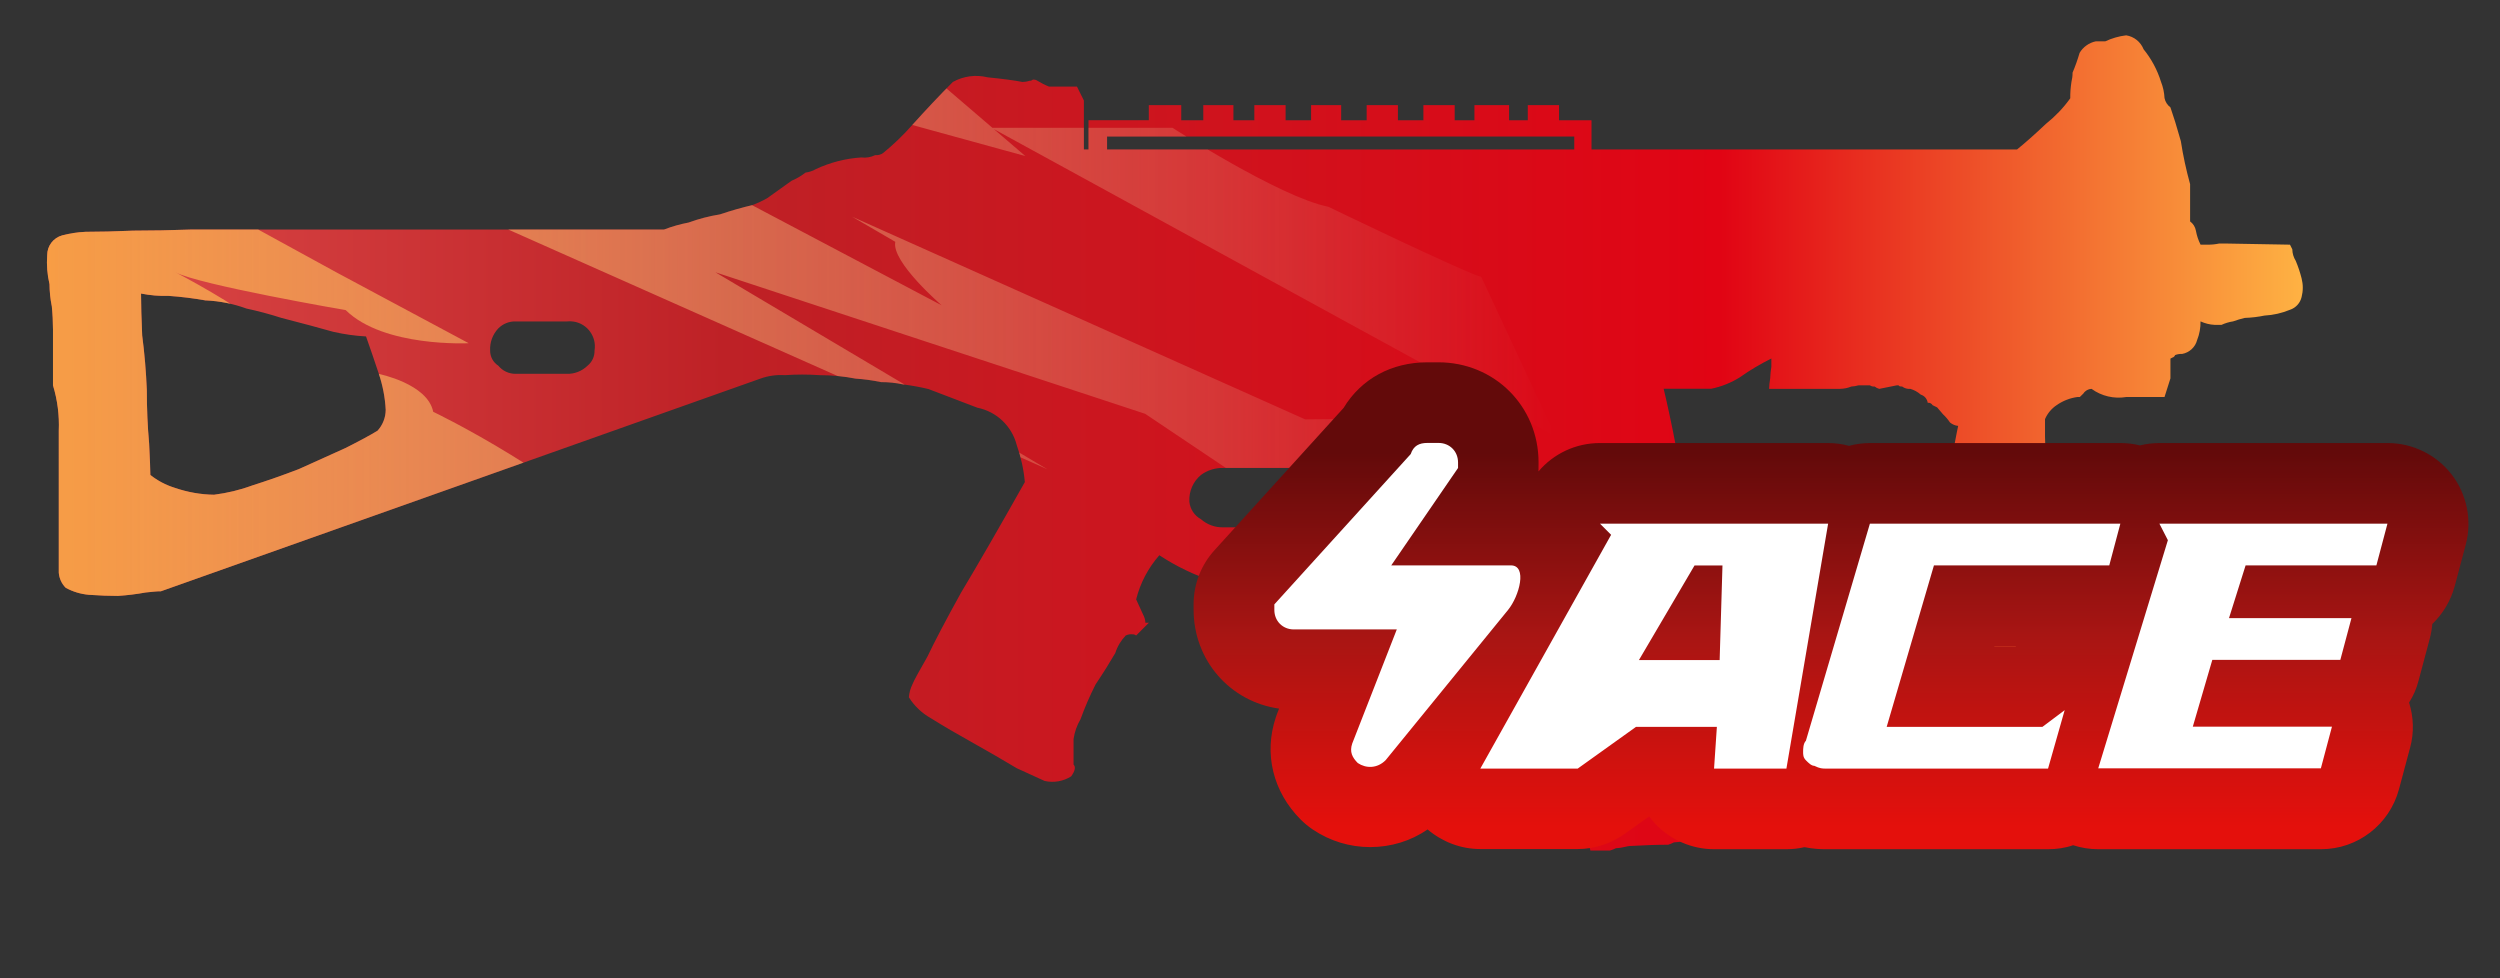 <?xml version="1.0" encoding="utf-8"?>
<!-- Generator: Adobe Illustrator 16.0.0, SVG Export Plug-In . SVG Version: 6.00 Build 0)  -->
<!DOCTYPE svg PUBLIC "-//W3C//DTD SVG 1.1//EN" "http://www.w3.org/Graphics/SVG/1.1/DTD/svg11.dtd">
<svg version="1.1" id="case1" xmlns="http://www.w3.org/2000/svg" xmlns:xlink="http://www.w3.org/1999/xlink" x="0px" y="0px"
	 width="92px" height="36px" viewBox="0 0 92 36" enable-background="new 0 0 92 36" xml:space="preserve">
<rect x="0" y="0" width="92" height="36" fill="#333333" stroke="none"/>
<linearGradient id="ump45_1_" gradientUnits="userSpaceOnUse" x1="-116.353" y1="574.619" x2="-33.34" y2="574.619" gradientTransform="matrix(1 0 0 1 118.08 -558.32)">
	<stop  offset="0" style="stop-color:#DC4A49"/>
	<stop  offset="0.301" style="stop-color:#BE2126"/>
	<stop  offset="0.742" style="stop-color:#E10414"/>
	<stop  offset="1" style="stop-color:#FEB243"/>
</linearGradient>
<path id="ump45" fill="url(#ump45_1_)" d="M79.654,3.61c0.029,0.136,0.104,0.257,0.218,0.342c0.11,0.314,0.239,0.729,0.383,1.242
	c0.082,0.534,0.197,1.063,0.341,1.584v1.37c0.112,0.082,0.188,0.204,0.213,0.341c0.032,0.179,0.09,0.353,0.172,0.515h0.254
	c0.146,0.002,0.285-0.012,0.429-0.042h0.258l2.349,0.042l0.086,0.17c0.002,0.151,0.047,0.299,0.127,0.427
	c0.088,0.209,0.16,0.425,0.215,0.644c0.058,0.225,0.058,0.46,0,0.685c-0.051,0.221-0.213,0.399-0.428,0.47
	c-0.302,0.124-0.615,0.196-0.938,0.213c-0.238,0.049-0.479,0.078-0.726,0.086c-0.146,0.034-0.287,0.077-0.429,0.128
	c-0.146,0.022-0.291,0.065-0.426,0.128h-0.256c-0.181-0.009-0.354-0.053-0.517-0.128c0.004,0.235-0.037,0.468-0.125,0.686
	c-0.067,0.265-0.287,0.466-0.558,0.513c-0.086-0.005-0.174,0.01-0.254,0.042c-0.015,0.042-0.045,0.075-0.088,0.086l-0.082,0.043
	v0.727l-0.218,0.686h-1.405c-0.451,0.076-0.912-0.032-1.281-0.3c-0.12,0.004-0.233,0.068-0.299,0.171l-0.131,0.128h-0.082
	c-0.276,0.037-0.541,0.14-0.771,0.3c-0.188,0.125-0.338,0.304-0.429,0.514v0.643c0.007,0.387,0.033,0.771,0.089,1.154v5.735
	c-0.029,0.6-0.062,1.1-0.089,1.5c-0.084,0.572-0.153,1.027-0.215,1.369c-0.11,0.313-0.196,0.57-0.254,0.771
	c-0.078,0.146-0.121,0.308-0.127,0.472l-0.136,0.216h-0.168c-0.379,0.073-0.764,0.116-1.147,0.129
	c-0.414,0.041-0.828-0.082-1.151-0.343v-0.086c-0.104-0.138-0.22-0.269-0.343-0.388c-0.161-0.172-0.239-0.405-0.215-0.645
	c-0.041-0.259-0.067-0.515-0.086-0.771v-0.172l-0.17-0.128c0.146-1.771,0.241-3.235,0.299-4.405c0.088-1.113,0.146-2,0.172-2.658
	c0.035-0.504,0.104-1.006,0.218-1.5c0.058-0.314,0.101-0.525,0.127-0.643c-0.11-0.01-0.215-0.055-0.302-0.127
	c-0.073-0.109-0.157-0.209-0.256-0.301l-0.215-0.252c-0.062-0.027-0.113-0.058-0.17-0.084c-0.035-0.062-0.104-0.096-0.177-0.087
	c-0.021-0.141-0.116-0.257-0.256-0.3c-0.108-0.097-0.24-0.169-0.383-0.212c-0.104,0.011-0.216-0.02-0.302-0.086
	c-0.086,0-0.127-0.014-0.127-0.043H69.8l-0.643,0.129c-0.063-0.016-0.119-0.045-0.171-0.086c-0.063,0.007-0.12-0.008-0.172-0.043
	h-0.424c-0.082,0.024-0.168,0.039-0.259,0.043c-0.135,0.056-0.276,0.084-0.426,0.086h-2.603c0.004-0.129,0.021-0.259,0.041-0.386
	c0.004-0.143,0.021-0.286,0.043-0.427v-0.304c-0.397,0.198-0.787,0.427-1.149,0.685c-0.326,0.206-0.688,0.351-1.063,0.428h-1.752
	c0.057,0.228,0.127,0.543,0.213,0.94c0.086,0.396,0.172,0.826,0.258,1.283c0.058,0.515,0.142,1.086,0.255,1.713
	c-0.087-0.006-0.175,0.01-0.255,0.043l-0.471,0.257c0.053,0.334,0.123,0.662,0.215,0.986c0.17,0.6,0.354,1.367,0.556,2.309
	c0.172,0.941,0.387,1.98,0.644,3.125c0.229,1.201,0.495,2.387,0.813,3.555c0.133,0.602,0.268,1.213,0.401,1.842
	c0.021,0.102,0.043,0.199,0.063,0.301c-0.074,0.004-0.146,0.021-0.215,0.043c-0.103-0.002-0.201,0.014-0.3,0.043
	c-0.101,0.023-0.198,0.041-0.301,0.043c-0.067,0.029-0.144,0.063-0.213,0.084c-0.229-0.002-0.457,0.016-0.685,0.043
	C62.1,30.912,62,30.93,61.9,30.959C61.803,30.982,61.703,30.998,61.6,31c-0.063,0.035-0.14,0.063-0.211,0.086
	c-0.429,0-0.869,0.018-1.324,0.043c-0.103,0-0.198,0.016-0.299,0.043c-0.099,0.023-0.199,0.041-0.302,0.043
	c-0.067,0.033-0.141,0.063-0.215,0.084h-0.722L58.316,30.4c-0.004-0.016-0.004-0.027,0-0.041c-0.287-1.355-0.586-2.652-0.897-3.896
	c-0.282-1.313-0.567-2.498-0.854-3.553c-0.195-1.059-0.383-1.898-0.557-2.523c-0.172-0.623-0.248-0.955-0.248-0.986h-1.15
	c-0.34,0.029-0.641,0.043-0.896,0.043c-0.213,0.027-0.426,0.041-0.645,0.043c-0.197-0.021-0.396,0.043-0.555,0.174
	c-0.223,0.086-0.416,0.232-0.557,0.426c-0.143,0.201-0.254,0.371-0.34,0.514c-0.059,0.146-0.146,0.273-0.258,0.385
	c-0.105,0.107-0.219,0.209-0.34,0.302c-0.328,0.13-0.674,0.2-1.024,0.216c-0.623,0.086-1.251,0.127-1.879,0.127h-2.084
	c-0.423,0.041-0.85-0.033-1.236-0.213c-0.397-0.104-0.783-0.25-1.153-0.432c-0.339-0.16-0.667-0.348-0.98-0.553
	c-0.409,0.467-0.702,1.021-0.853,1.625c0.113,0.254,0.2,0.439,0.255,0.557c0.051,0.094,0.081,0.193,0.086,0.301h0.129l-0.47,0.471
	c-0.036-0.029-0.082-0.047-0.129-0.043c-0.087-0.012-0.177,0.004-0.255,0.043c-0.175,0.184-0.307,0.401-0.384,0.646
	c-0.2,0.343-0.44,0.729-0.724,1.153c-0.211,0.414-0.397,0.847-0.556,1.283c-0.132,0.225-0.219,0.473-0.255,0.729v0.939
	c0.084,0.086,0.057,0.229-0.087,0.432c-0.291,0.186-0.643,0.246-0.979,0.17c-0.172-0.081-0.514-0.238-1.026-0.469
	c-0.482-0.287-1.023-0.604-1.622-0.939c-0.568-0.316-1.08-0.615-1.536-0.9c-0.331-0.186-0.609-0.449-0.811-0.771
	c0.013-0.164,0.057-0.322,0.129-0.472c0.057-0.142,0.242-0.483,0.554-1.024c0.257-0.543,0.669-1.326,1.237-2.354
	c0.6-1,1.383-2.354,2.348-4.07c-0.042-0.466-0.144-0.926-0.3-1.367c-0.181-0.697-0.744-1.229-1.45-1.37l-1.793-0.685
	c-0.309-0.075-0.622-0.132-0.938-0.171c-0.267-0.058-0.538-0.086-0.811-0.085c-0.31-0.065-0.624-0.108-0.939-0.129
	c-0.436-0.085-0.879-0.127-1.323-0.127c-0.426-0.03-0.853-0.03-1.279,0c-0.306-0.02-0.612,0.023-0.9,0.127L5.919,21.76H5.833
	c-0.058,0-0.214,0.018-0.469,0.043c-0.339,0.062-0.682,0.104-1.026,0.127c-0.313,0-0.668-0.014-1.066-0.041
	c-0.299-0.027-0.589-0.113-0.853-0.258c-0.149-0.148-0.24-0.348-0.256-0.557V15.85c0.024-0.564-0.048-1.129-0.213-1.669v-2.052
	c0-0.286-0.014-0.572-0.043-0.856c-0.055-0.268-0.083-0.541-0.085-0.814c-0.083-0.35-0.112-0.711-0.085-1.07
	C1.735,9.049,1.963,8.75,2.291,8.661c0.279-0.073,0.564-0.116,0.852-0.13c0.514,0,1.097-0.014,1.75-0.043
	c0.683,0,1.409-0.014,2.176-0.042h17.37c0.292-0.112,0.593-0.198,0.9-0.256c0.374-0.137,0.76-0.237,1.153-0.3
	c0.425-0.143,0.825-0.256,1.194-0.342c0.189-0.07,0.372-0.155,0.547-0.255l0.9-0.643c0.184-0.077,0.356-0.178,0.513-0.3
	c0.134-0.016,0.264-0.06,0.381-0.128c0.524-0.245,1.089-0.39,1.666-0.428c0.176,0.022,0.354-0.007,0.513-0.085
	c0.107,0.011,0.214-0.019,0.3-0.084c0.383-0.313,0.739-0.655,1.065-1.026c0.512-0.569,1.01-1.097,1.493-1.583
	c0.39-0.217,0.847-0.278,1.28-0.171c0.569,0.058,1,0.114,1.28,0.171c0.087,0,0.173-0.014,0.256-0.043
	c0.046,0.004,0.093-0.011,0.127-0.043c0.061-0.007,0.122,0.008,0.172,0.043c0.136,0.084,0.279,0.156,0.428,0.214h1.026l0.254,0.512
	v1.8h0.17V4.424h2.219V3.868h1.194v0.557h0.811V3.868h1.109v0.557h0.769V3.868h1.151v0.557h0.938V3.868h1.107v0.557h0.938V3.868
	h1.15v0.557h0.938V3.868h1.151v0.557h0.727V3.868h1.275v0.557h0.688V3.868h1.151v0.557h1.194V5.5h15.66
	c0.283-0.228,0.64-0.542,1.063-0.942c0.34-0.272,0.646-0.589,0.896-0.942c-0.004-0.201,0.013-0.402,0.043-0.6
	c0.027-0.112,0.043-0.227,0.041-0.342c0.101-0.238,0.187-0.481,0.259-0.728c0.131-0.22,0.35-0.375,0.6-0.426h0.347
	c0.241-0.113,0.5-0.188,0.767-0.22c0.289,0.044,0.532,0.24,0.642,0.514c0.288,0.355,0.506,0.762,0.641,1.2
	C79.602,3.205,79.645,3.406,79.654,3.61z M57.934,5.024H40.74V5.5h17.193V5.024L57.934,5.024z M44.196,19.107
	c0.223,0.197,0.513,0.305,0.811,0.299h3.968c0.31-0.018,0.604-0.121,0.854-0.299c0.185-0.166,0.291-0.398,0.3-0.646
	c0.021-0.354-0.083-0.703-0.3-0.983c-0.261-0.155-0.554-0.243-0.854-0.257h-3.968c-0.291-0.006-0.576,0.084-0.811,0.257
	c-0.291,0.241-0.449,0.606-0.427,0.983C43.794,18.734,43.955,18.977,44.196,19.107z M21.879,12.899
	c0.083-0.505-0.258-0.981-0.763-1.064c-0.086-0.014-0.175-0.016-0.262-0.006h-1.876c-0.24-0.007-0.473,0.086-0.641,0.257
	c-0.207,0.218-0.315,0.512-0.3,0.813c-0.003,0.225,0.11,0.436,0.3,0.558c0.157,0.192,0.393,0.303,0.641,0.3h1.876
	c0.286,0.009,0.564-0.099,0.768-0.3C21.79,13.322,21.885,13.115,21.879,12.899z M7.579,11.058c-0.452-0.081-0.907-0.137-1.364-0.169
	c-0.344,0.01-0.688-0.019-1.025-0.086c0,0.4,0.015,0.914,0.042,1.539C5.318,13,5.375,13.67,5.403,14.354
	c0,0.686,0.028,1.342,0.085,1.969c0.029,0.6,0.045,0.986,0.045,1.156c0.266,0.211,0.569,0.371,0.894,0.471
	c0.467,0.162,0.958,0.25,1.452,0.256c0.481-0.061,0.954-0.174,1.409-0.342c0.541-0.172,1.109-0.371,1.706-0.6l1.707-0.771
	c0.512-0.257,0.909-0.47,1.193-0.644c0.192-0.211,0.299-0.485,0.3-0.77c-0.024-0.453-0.11-0.899-0.255-1.328
	c-0.171-0.515-0.328-0.972-0.469-1.37c-0.404-0.022-0.805-0.079-1.2-0.169c-0.512-0.146-1.152-0.316-1.92-0.515
	c-0.42-0.135-0.847-0.25-1.279-0.342c-0.478-0.175-0.979-0.276-1.488-0.3L7.579,11.058z"/>
<g>
	<defs>
		<path id="SVGID_1_" d="M79.654,3.61c0.029,0.136,0.104,0.257,0.218,0.342c0.11,0.314,0.239,0.729,0.383,1.242
			c0.082,0.534,0.197,1.063,0.341,1.584v1.37c0.112,0.082,0.188,0.204,0.213,0.341c0.032,0.179,0.09,0.353,0.172,0.515h0.254
			c0.146,0.002,0.285-0.012,0.429-0.042h0.258l2.349,0.042l0.086,0.17c0.002,0.151,0.047,0.299,0.127,0.427
			c0.088,0.209,0.16,0.425,0.215,0.644c0.058,0.225,0.058,0.46,0,0.685c-0.051,0.221-0.213,0.399-0.428,0.47
			c-0.302,0.124-0.615,0.196-0.938,0.213c-0.238,0.049-0.479,0.078-0.726,0.086c-0.146,0.034-0.287,0.077-0.429,0.128
			c-0.146,0.022-0.291,0.065-0.426,0.128h-0.256c-0.181-0.009-0.354-0.053-0.517-0.128c0.004,0.235-0.037,0.468-0.125,0.686
			c-0.067,0.265-0.287,0.466-0.558,0.513c-0.086-0.005-0.174,0.01-0.254,0.042c-0.015,0.042-0.045,0.075-0.088,0.086l-0.082,0.043
			v0.727l-0.218,0.686h-1.405c-0.451,0.076-0.912-0.032-1.281-0.3c-0.12,0.004-0.233,0.068-0.299,0.171l-0.131,0.128h-0.082
			c-0.276,0.037-0.541,0.14-0.771,0.3c-0.188,0.125-0.338,0.304-0.429,0.514v0.643c0.007,0.387,0.033,0.771,0.089,1.154v5.735
			c-0.029,0.6-0.062,1.1-0.089,1.5c-0.084,0.572-0.153,1.027-0.215,1.369c-0.11,0.313-0.196,0.57-0.254,0.771
			c-0.078,0.146-0.121,0.308-0.127,0.472l-0.136,0.216h-0.168c-0.379,0.073-0.764,0.116-1.147,0.129
			c-0.414,0.041-0.828-0.082-1.151-0.343v-0.086c-0.104-0.138-0.22-0.269-0.343-0.388c-0.161-0.172-0.239-0.405-0.215-0.645
			c-0.041-0.259-0.067-0.515-0.086-0.771v-0.172l-0.17-0.128c0.146-1.771,0.241-3.235,0.299-4.405c0.088-1.113,0.146-2,0.172-2.658
			c0.035-0.503,0.104-1.005,0.218-1.5c0.058-0.314,0.101-0.525,0.127-0.643c-0.11-0.01-0.215-0.055-0.302-0.127
			c-0.073-0.109-0.157-0.209-0.256-0.301l-0.215-0.252c-0.062-0.027-0.113-0.058-0.17-0.084c-0.035-0.062-0.104-0.096-0.177-0.087
			c-0.021-0.141-0.116-0.257-0.256-0.3c-0.108-0.097-0.24-0.169-0.383-0.212c-0.104,0.011-0.216-0.02-0.302-0.086
			c-0.086,0-0.127-0.014-0.127-0.043H69.8l-0.643,0.129c-0.063-0.016-0.119-0.045-0.171-0.086c-0.063,0.007-0.12-0.008-0.172-0.043
			h-0.424c-0.082,0.024-0.168,0.039-0.259,0.043c-0.135,0.056-0.276,0.084-0.426,0.086h-2.603c0.004-0.129,0.021-0.259,0.041-0.386
			c0.004-0.143,0.021-0.286,0.043-0.427v-0.304c-0.397,0.198-0.787,0.427-1.149,0.685c-0.326,0.206-0.688,0.351-1.063,0.428h-1.752
			c0.057,0.228,0.127,0.543,0.213,0.94c0.086,0.396,0.172,0.826,0.258,1.283c0.058,0.515,0.142,1.086,0.255,1.713
			c-0.087-0.007-0.175,0.01-0.255,0.043l-0.471,0.257c0.053,0.334,0.123,0.662,0.215,0.986c0.17,0.6,0.354,1.367,0.556,2.309
			c0.172,0.941,0.387,1.98,0.644,3.125c0.229,1.201,0.495,2.387,0.813,3.555c0.133,0.602,0.268,1.213,0.401,1.842
			c0.021,0.102,0.043,0.199,0.063,0.301c-0.074,0.004-0.146,0.021-0.215,0.043c-0.103-0.002-0.201,0.014-0.3,0.043
			c-0.101,0.023-0.198,0.041-0.301,0.043c-0.067,0.029-0.144,0.063-0.213,0.084c-0.229-0.002-0.457,0.016-0.685,0.043
			C62.1,30.912,62,30.93,61.9,30.959C61.803,30.982,61.703,30.998,61.6,31c-0.063,0.035-0.14,0.063-0.211,0.086
			c-0.429,0-0.869,0.018-1.324,0.043c-0.103,0-0.198,0.016-0.299,0.043c-0.099,0.023-0.199,0.041-0.302,0.043
			c-0.067,0.033-0.141,0.063-0.215,0.084h-0.722L58.316,30.4c-0.004-0.016-0.004-0.027,0-0.041
			c-0.287-1.355-0.586-2.652-0.897-3.896c-0.282-1.313-0.567-2.498-0.854-3.553c-0.195-1.059-0.383-1.898-0.557-2.523
			c-0.172-0.623-0.248-0.955-0.248-0.986h-1.15c-0.34,0.029-0.641,0.043-0.896,0.043c-0.213,0.027-0.426,0.041-0.645,0.043
			c-0.197-0.021-0.396,0.043-0.555,0.174c-0.223,0.086-0.416,0.232-0.557,0.426c-0.143,0.201-0.254,0.371-0.34,0.514
			c-0.059,0.146-0.146,0.273-0.258,0.385c-0.105,0.107-0.219,0.209-0.34,0.302c-0.328,0.13-0.674,0.2-1.024,0.216
			c-0.623,0.086-1.251,0.127-1.879,0.127h-2.084c-0.423,0.041-0.851-0.033-1.236-0.213c-0.397-0.104-0.782-0.25-1.153-0.432
			c-0.338-0.16-0.666-0.348-0.979-0.553c-0.409,0.467-0.702,1.021-0.853,1.625c0.113,0.254,0.2,0.439,0.255,0.557
			c0.051,0.094,0.081,0.193,0.086,0.301h0.129l-0.47,0.471c-0.036-0.029-0.082-0.047-0.129-0.043
			c-0.087-0.012-0.177,0.004-0.255,0.043c-0.175,0.184-0.307,0.401-0.384,0.646c-0.2,0.343-0.44,0.729-0.724,1.153
			c-0.211,0.414-0.397,0.847-0.556,1.283c-0.132,0.225-0.219,0.473-0.255,0.729v0.939c0.084,0.086,0.057,0.229-0.087,0.432
			c-0.291,0.186-0.643,0.246-0.979,0.17c-0.172-0.081-0.514-0.238-1.026-0.469c-0.482-0.287-1.023-0.604-1.622-0.939
			c-0.568-0.316-1.08-0.615-1.536-0.9c-0.331-0.186-0.609-0.449-0.811-0.771c0.013-0.164,0.057-0.322,0.129-0.472
			c0.057-0.142,0.242-0.483,0.554-1.024c0.257-0.543,0.669-1.326,1.237-2.354c0.6-1,1.383-2.354,2.348-4.069
			c-0.042-0.466-0.144-0.926-0.3-1.368c-0.181-0.697-0.744-1.229-1.45-1.37l-1.793-0.685c-0.309-0.075-0.622-0.132-0.938-0.171
			c-0.267-0.058-0.538-0.086-0.811-0.085c-0.31-0.065-0.624-0.108-0.939-0.129c-0.436-0.085-0.879-0.127-1.323-0.127
			c-0.426-0.03-0.853-0.03-1.279,0c-0.306-0.02-0.612,0.023-0.9,0.127L5.919,21.76H5.833c-0.058,0-0.214,0.018-0.469,0.043
			c-0.339,0.062-0.682,0.104-1.026,0.127c-0.313,0-0.668-0.014-1.066-0.041c-0.299-0.027-0.589-0.113-0.853-0.258
			c-0.149-0.148-0.24-0.348-0.256-0.557V15.85c0.024-0.564-0.048-1.129-0.213-1.669v-2.052c0-0.286-0.014-0.572-0.043-0.856
			c-0.055-0.268-0.083-0.541-0.085-0.814c-0.083-0.35-0.112-0.711-0.085-1.07C1.735,9.049,1.963,8.75,2.291,8.661
			c0.279-0.073,0.564-0.116,0.852-0.13c0.514,0,1.097-0.014,1.75-0.043c0.683,0,1.409-0.014,2.176-0.042h17.37
			c0.292-0.112,0.593-0.198,0.9-0.256c0.374-0.137,0.76-0.237,1.153-0.3c0.425-0.143,0.825-0.256,1.194-0.342
			c0.189-0.07,0.372-0.155,0.547-0.255l0.9-0.643c0.184-0.077,0.356-0.178,0.513-0.3c0.134-0.016,0.264-0.06,0.381-0.128
			c0.524-0.245,1.089-0.39,1.666-0.428c0.176,0.022,0.354-0.007,0.513-0.085c0.107,0.011,0.214-0.019,0.3-0.084
			c0.383-0.313,0.739-0.655,1.065-1.026c0.512-0.569,1.01-1.097,1.493-1.583c0.39-0.217,0.847-0.278,1.28-0.171
			c0.569,0.058,1,0.114,1.28,0.171c0.087,0,0.173-0.014,0.256-0.043c0.046,0.004,0.093-0.011,0.127-0.043
			c0.061-0.007,0.122,0.008,0.172,0.043c0.136,0.084,0.279,0.156,0.428,0.214h1.026l0.254,0.512v1.8h0.17V4.424h2.219V3.868h1.195
			v0.557h0.811V3.868h1.109v0.557h0.769V3.868h1.15v0.557h0.938V3.868h1.107v0.557h0.938V3.868h1.151v0.557h0.938V3.868h1.151v0.557
			h0.727V3.868h1.275v0.557h0.688V3.868h1.15v0.557h1.195V5.5h15.66c0.283-0.228,0.64-0.542,1.063-0.942
			c0.34-0.272,0.646-0.589,0.896-0.942c-0.004-0.201,0.013-0.402,0.043-0.6c0.027-0.112,0.043-0.227,0.041-0.342
			c0.101-0.238,0.187-0.481,0.259-0.728c0.131-0.22,0.35-0.375,0.6-0.426h0.347c0.242-0.113,0.5-0.188,0.767-0.22
			c0.289,0.044,0.532,0.24,0.642,0.514c0.288,0.355,0.506,0.762,0.641,1.2C79.602,3.205,79.645,3.406,79.654,3.61z M57.934,5.024
			H40.74V5.5h17.193V5.024L57.934,5.024z M44.195,19.107c0.224,0.197,0.514,0.305,0.812,0.299h3.968
			c0.31-0.018,0.604-0.121,0.854-0.299c0.185-0.166,0.291-0.398,0.3-0.646c0.021-0.354-0.083-0.703-0.3-0.983
			c-0.261-0.155-0.554-0.243-0.854-0.257h-3.968c-0.291-0.006-0.575,0.084-0.812,0.257c-0.291,0.241-0.448,0.606-0.426,0.983
			C43.794,18.734,43.955,18.977,44.195,19.107z M21.879,12.899c0.083-0.505-0.258-0.981-0.763-1.064
			c-0.086-0.014-0.175-0.016-0.262-0.006h-1.876c-0.24-0.007-0.473,0.086-0.641,0.257c-0.207,0.218-0.315,0.512-0.3,0.813
			c-0.003,0.225,0.11,0.436,0.3,0.558c0.157,0.192,0.393,0.303,0.641,0.3h1.876c0.286,0.009,0.564-0.099,0.768-0.3
			C21.79,13.322,21.885,13.115,21.879,12.899z M7.579,11.058c-0.452-0.081-0.907-0.137-1.364-0.169
			c-0.344,0.01-0.688-0.019-1.025-0.086c0,0.4,0.015,0.914,0.042,1.539C5.318,13,5.375,13.67,5.403,14.354
			c0,0.686,0.028,1.342,0.085,1.969c0.029,0.6,0.045,0.986,0.045,1.156c0.266,0.21,0.569,0.371,0.894,0.471
			c0.467,0.161,0.958,0.25,1.452,0.256c0.481-0.062,0.954-0.174,1.409-0.343c0.541-0.172,1.109-0.37,1.706-0.599l1.707-0.771
			c0.512-0.257,0.909-0.47,1.193-0.644c0.192-0.211,0.299-0.485,0.3-0.77c-0.024-0.453-0.11-0.899-0.255-1.328
			c-0.171-0.515-0.328-0.972-0.469-1.37c-0.404-0.022-0.805-0.079-1.2-0.169c-0.512-0.146-1.152-0.316-1.92-0.515
			c-0.42-0.135-0.847-0.25-1.279-0.342c-0.478-0.175-0.979-0.276-1.488-0.3L7.579,11.058z"/>
	</defs>
	<clipPath id="SVGID_2_">
		<use xlink:href="#SVGID_1_"  overflow="visible"/>
	</clipPath>
	<g clip-path="url(#SVGID_2_)">
		<g>
			
				<linearGradient id="SVGID_3_" gradientUnits="userSpaceOnUse" x1="-810.028" y1="7.939" x2="-748.994" y2="7.939" gradientTransform="matrix(-1 0 0 -1 -752.778 19.34)">
				<stop  offset="0" style="stop-color:#F2E2C8;stop-opacity:0"/>
				<stop  offset="0.919" style="stop-color:#FEB243;stop-opacity:0.8"/>
			</linearGradient>
			<path fill="url(#SVGID_3_)" d="M31.357,7.974l1.59,0.925c-0.154,0.737,1.71,2.339,1.71,2.339L23.44,5.313l-8.537,1.444
				L38.545,17.27l-12.219-7.251l15.816,5.209l6.834,4.584l2.037-4.405l-2.982,0.026L31.357,7.974z M15.942,15.154
				c-0.207-1.035-2-1.393-2-1.393l-3.915-1.305l-0.695-0.608c-0.338-0.497-2.871-1.827-2.871-1.827
				c0.84,0.457,6.263,1.392,6.263,1.392c1.398,1.379,4.523,1.217,4.523,1.217l-4.872-2.609L5.069,6.02L4.111,5.933L3.826,3.831
				L2.172,3.5l-5.957,8.935L2.74,26.917l16.308-0.252l-7.456-4.64l5.568,0.436l7.844,4.204L31.24,21.5l-7.083-0.666
				C20.805,17.469,15.942,15.154,15.942,15.154z M37.734,5.744l-1.158-0.992L57.25,16.063l-2.74-5.875
				c-0.504-0.106-5.627-2.579-5.627-2.579c-1.808-0.362-5.734-2.906-5.734-2.906H36.52L26.229-4.114L24.271-0.98l8.292,5.302
				L37.734,5.744z"/>
		</g>
	</g>
</g>
<linearGradient id="shape5_1_" gradientUnits="userSpaceOnUse" x1="196.881" y1="-717.148" x2="196.881" y2="-730.898" gradientTransform="matrix(1 0 0 -1 -129.5 -700.481)">
	<stop  offset="0" style="stop-color:#630A0A"/>
	<stop  offset="0.489" style="stop-color:#A81513"/>
	<stop  offset="1" style="stop-color:#E4100C"/>
</linearGradient>
<path id="shape5" fill="url(#shape5_1_)" d="M77.212,31.251c-0.313,0-0.625-0.05-0.922-0.147c-0.298,0.104-0.608,0.147-0.922,0.147
	h-8.193c-0.185,0-0.442-0.009-0.771-0.075c-0.217,0.051-0.438,0.075-0.663,0.075h-2.664c-0.815,0-1.604-0.342-2.166-0.937
	c-0.078-0.086-0.149-0.174-0.22-0.271l-0.909,0.648c-0.503,0.355-1.101,0.554-1.726,0.554h-3.584c-0.719,0-1.402-0.269-1.938-0.722
	c-0.614,0.427-1.354,0.65-2.112,0.65c-0.75,0-1.479-0.222-2.104-0.642c-0.164-0.11-0.314-0.233-0.451-0.37
	c-1.021-1.021-1.363-2.423-0.92-3.753l0.044-0.128l0.079-0.203c-1.8-0.254-3.146-1.768-3.146-3.646V22.24
	c0-0.741,0.274-1.45,0.773-1.996l4.747-5.232c0.646-1.069,1.764-1.679,3.08-1.679h0.41c2.063,0,3.685,1.618,3.685,3.684
	c0,0-0.001,0.289-0.003,0.331c0.555-0.653,1.371-1.044,2.26-1.044h8.396c0.263,0,0.52,0.034,0.77,0.103
	c0.25-0.067,0.508-0.103,0.771-0.103h9.22c0.241,0,0.479,0.029,0.718,0.087c0.23-0.058,0.479-0.087,0.721-0.087h8.396
	c0.917,0,1.797,0.433,2.354,1.159c0.563,0.726,0.752,1.689,0.519,2.573l-0.407,1.532c-0.146,0.541-0.436,1.02-0.825,1.395
	c-0.018,0.188-0.049,0.372-0.098,0.555l-0.41,1.537c-0.072,0.282-0.188,0.551-0.347,0.799c0.168,0.533,0.188,1.109,0.039,1.656
	l-0.412,1.539c-0.35,1.297-1.521,2.202-2.865,2.202H77.212z M74.173,23.782l0.017-0.009h-0.795l-0.004,0.009H74.173z"/>
<path id="ACE" fill="#FFFFFF" d="M51.402,23.163h-3.789c-0.409,0-0.717-0.308-0.717-0.718c0-0.104,0-0.104,0-0.204l5.018-5.531
	c0.104-0.307,0.311-0.41,0.615-0.41h0.41c0.408,0,0.717,0.308,0.717,0.717c0,0.102,0,0.205,0,0.205l-2.458,3.584H55.6
	c0.615,0,0.313,1.127-0.103,1.639l-4.507,5.531c-0.309,0.308-0.717,0.308-1.023,0.104c-0.205-0.206-0.309-0.41-0.205-0.719
	L51.402,23.163L51.402,23.163L51.402,23.163z M58.88,19.271l0.409,0.41l-4.813,8.603h3.584l2.146-1.536h2.975l-0.104,1.536h2.663
	l1.535-9.013H58.88L58.88,19.271z M63.387,20.809l-0.104,3.482h-2.971l2.047-3.482H63.387L63.387,20.809z M67.177,28.284h8.191
	l0.612-2.15l-0.818,0.614H69.43l1.739-5.941h6.452l0.408-1.535h-9.217l-2.355,7.988c-0.102,0.104-0.102,0.309-0.102,0.409
	c0,0.103,0,0.205,0.103,0.31c0.103,0.105,0.205,0.203,0.308,0.203C66.971,28.284,67.074,28.284,67.177,28.284L67.177,28.284
	L67.177,28.284z M79.466,19.271l0.312,0.608l-2.563,8.396h8.193l0.408-1.533h-5.121l0.718-2.458h4.711l0.41-1.537h-4.507l0.611-1.94
	h4.813l0.407-1.535H79.466L79.466,19.271z"/>
</svg>
